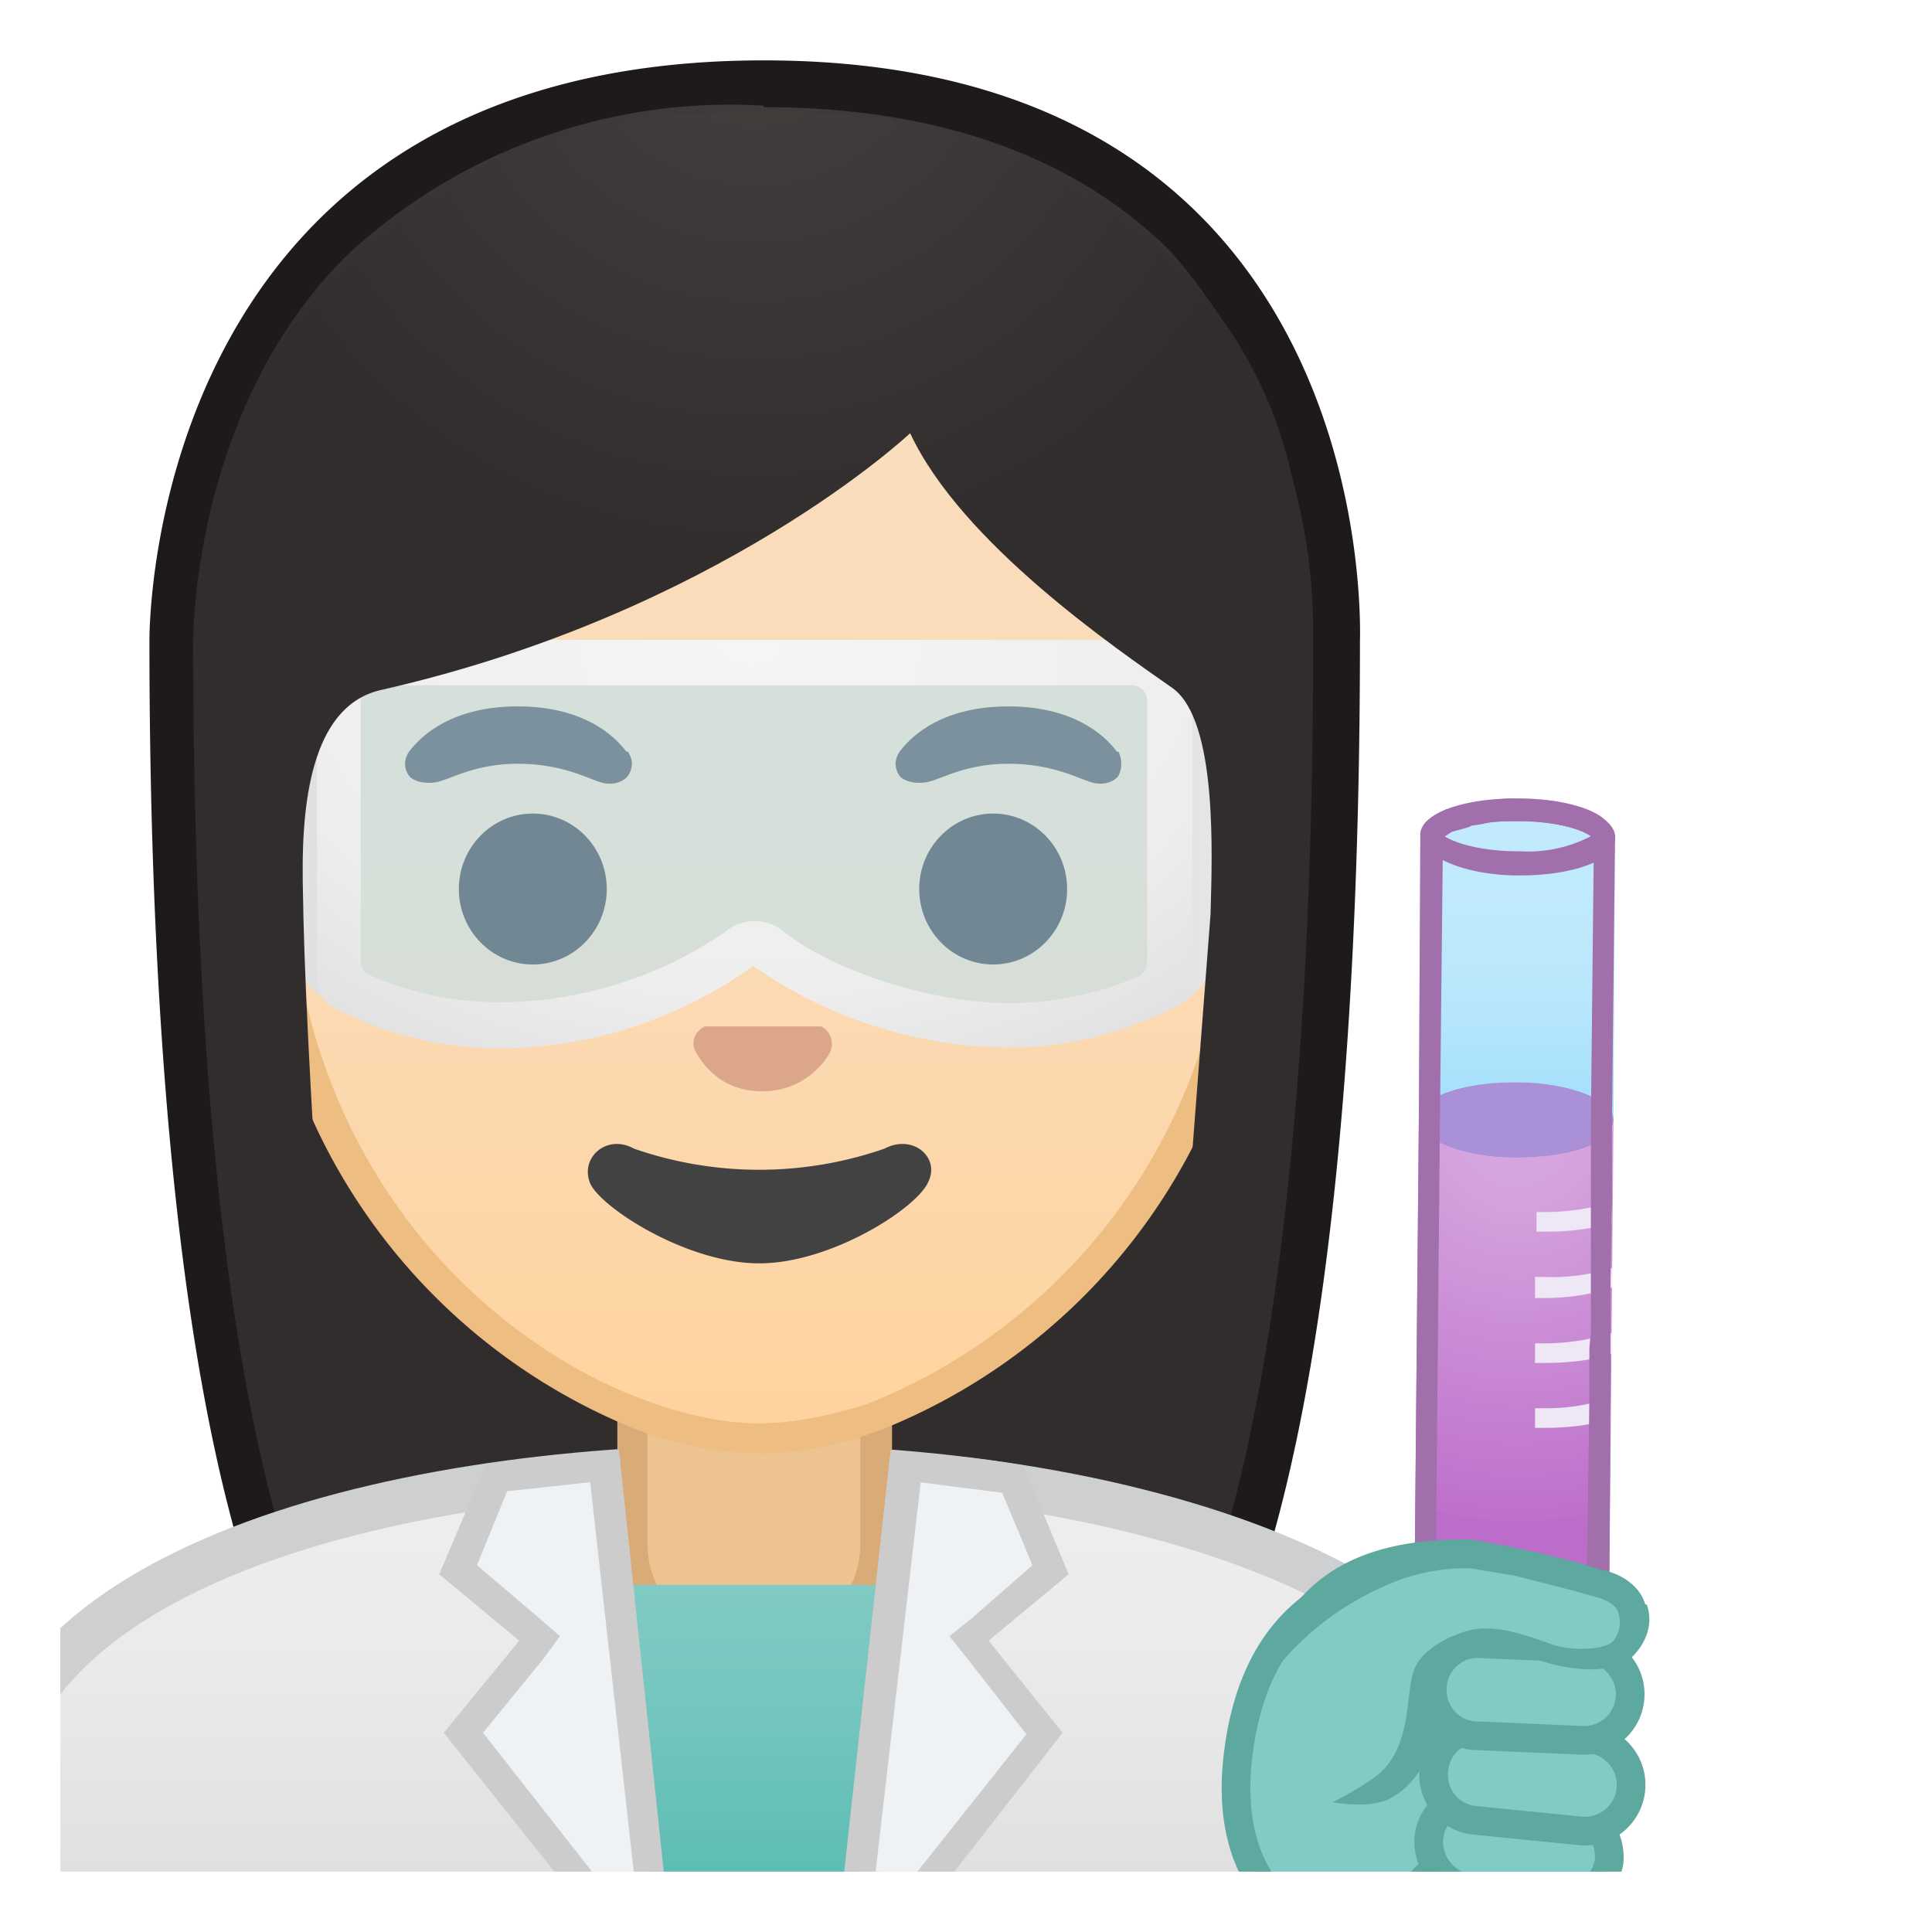 <svg viewBox="0 0 128 128" xmlns="http://www.w3.org/2000/svg" xmlns:xlink="http://www.w3.org/1999/xlink"><defs><path id="a" d="M4 4h120v120H4z"/></defs><clipPath id="b"><use xlink:href="#a"/></clipPath><g clip-path="url(#b)"><radialGradient id="c" cx="-23.5" cy="-132" r="57.9" gradientTransform="matrix(.826 0 0 .826 69.6 101.3)" gradientUnits="userSpaceOnUse"><stop stop-color="#454140" offset="0"/><stop stop-color="#312D2D" offset="1"/></radialGradient><path d="M33 119.8s-6.8-.4-10.2-5.1c-7.4-10.3-11.4-35.8-11.4-72 0-1.7.3-16.4 10.7-26.9A38.7 38.7 0 0 1 50.6 5.6c12 0 21.5 3.4 28 10 9.8 10 10 24.2 10 27 0 36.3-4 61.8-11.4 72-3.3 4.7-9.8 5.1-10.3 5.2H33z" fill="url(#c)"/><path d="M50.6 7.1c11.6 0 20.7 3.3 27 9.6A38.5 38.5 0 0 1 87 42.5v.1c0 36-4 61.2-11.1 71.2-2.9 4-8.6 4.4-9.1 4.4H33c-.6 0-6.2-.5-9-4.4-7.3-10-11.2-35.3-11.2-71.2 0-.6 0-15.6 10.2-25.7A37.3 37.3 0 0 1 50.6 7m0-3C9.6 4 9.9 42 9.9 42.5c0 24.6 1.9 59.3 11.7 73 3.9 5.4 11.4 5.7 11.4 5.7h34s7.5-.3 11.4-5.8c9.8-13.6 11.7-48.3 11.7-72.9 0-.6 1.5-38.5-39.5-38.5z" fill="#1F1A1A"/></g><g clip-path="url(#b)"><linearGradient id="d" x1="50" x2="50" y1="97.2" y2="136" gradientUnits="userSpaceOnUse"><stop stop-color="#eee" offset="0"/><stop stop-color="#EBEBEB" offset=".3"/><stop stop-color="#E0E0E0" offset=".7"/><stop stop-color="#CECECE" offset=".9"/><stop stop-color="#C9C9C9" offset="1"/></linearGradient><path d="M-.5 136v-15.3c0-16.2 25.4-23.5 50.5-23.5h.1c25 0 50.4 8 50.4 23.5V136H-.5z" fill="url(#d)"/><path d="M50.1 98.7c13 0 25.5 2.2 34.4 6 6.6 2.8 14.5 8 14.5 16v13.8H1v-13.8c0-15.2 24.6-22 49-22h.1m0-3H50c-25.5 0-52 7.3-52 25v16.8h104v-16.7c0-16.8-26.3-25.1-51.9-25.1z" fill="#CDCFD1"/></g><g clip-path="url(#b)"><path d="M49.2 109.5c-4 0-7.3-3.2-7.3-7.2v-9h16.2v9c0 4-3.3 7.2-7.3 7.2h-1.6z" fill="#EDC391"/><path d="M57 94.3v8c0 3.4-2.7 6.2-6.2 6.2h-1.6a6.2 6.2 0 0 1-6.3-6.2v-8h14.2m2-2H40.9v10c0 4.5 3.7 8.2 8.3 8.2h1.6c4.6 0 8.3-3.7 8.3-8.2v-10z" fill="#D9AC77"/></g><linearGradient id="e" x1="50.1" x2="50.1" y1="105" y2="133.3" gradientUnits="userSpaceOnUse"><stop stop-color="#80CBC4" offset="0"/><stop stop-color="#73C6BE" offset=".3"/><stop stop-color="#51B8AE" offset=".9"/><stop stop-color="#4DB6AC" offset="1"/></linearGradient><path clip-path="url(#b)" fill="url(#e)" d="M39.5 105l3.6 28h14.3l3.3-28z"/><g clip-path="url(#b)"><linearGradient id="f" x1="50.3" x2="50.3" y1="94.7" y2="17.9" gradientUnits="userSpaceOnUse"><stop stop-color="#FFD29C" offset="0"/><stop stop-color="#FFD39E" offset="0"/><stop stop-color="#FCD8AF" offset=".3"/><stop stop-color="#FADCBA" offset=".6"/><stop stop-color="#F9DDBD" offset="1"/></linearGradient><path d="M50.3 95.3c-2.3 0-4.9-.5-7.5-1.5A38.7 38.7 0 0 1 18.1 56c.1-28.8 17.4-39 32.2-39s32.1 10.2 32.1 39a38.6 38.6 0 0 1-24.6 37.8 23 23 0 0 1-7.5 1.5z" fill="url(#f)"/><path d="M50.3 18A29 29 0 0 1 72 27.2 41.3 41.3 0 0 1 81.4 56a38 38 0 0 1-23.9 37c-2.5.8-5 1.3-7.2 1.3s-4.7-.5-7.2-1.4c-11-3.9-24-16-24-37 0-12 3.4-22 9.7-28.7A29 29 0 0 1 50.3 18m0-2c-17.2 0-33.1 12.8-33.1 40a39.8 39.8 0 0 0 25.2 38.8 24 24 0 0 0 8 1.5c2.3 0 5-.5 7.8-1.5A39.8 39.8 0 0 0 83.4 56c0-27.2-15.9-40-33-40z" fill="#EDBD82"/><path d="M54.4 68h-7.7c-.6.3-1 1-.6 1.7s1.6 2.6 4.4 2.6 4.2-2 4.5-2.6c.3-.7 0-1.4-.6-1.7z" fill="#DBA689"/><ellipse cx="35.3" cy="58.9" rx="4.9" ry="5" fill="#312D2D"/><ellipse cx="65.8" cy="58.9" rx="4.9" ry="5" fill="#312D2D"/><radialGradient id="g" cx="34.3" cy="49.3" r="5.6" gradientUnits="userSpaceOnUse"><stop stop-color="#454140" offset=".1"/><stop stop-color="#454140" offset="1"/></radialGradient><path d="M41.5 49.8c-.9-1.2-3-3-7.2-3s-6.3 1.8-7.2 3c-.4.6-.3 1.2 0 1.6.2.3 1 .6 1.9.4s2.5-1.2 5.3-1.2 4.5.9 5.4 1.2 1.6 0 1.9-.4c.3-.4.4-1 0-1.6z" fill="url(#g)"/><radialGradient id="h" cx="66.8" cy="49.3" r="5.6" gradientUnits="userSpaceOnUse"><stop stop-color="#454140" offset=".1"/><stop stop-color="#454140" offset="1"/></radialGradient><path d="M74 49.8c-.9-1.2-3-3-7.2-3s-6.3 1.8-7.2 3c-.4.6-.3 1.2 0 1.6.2.3 1 .6 1.9.4s2.5-1.2 5.3-1.2 4.5.9 5.4 1.2 1.6 0 1.9-.4c.2-.4.3-1 0-1.6z" fill="url(#h)"/><path d="M58.6 76.1a25.3 25.3 0 0 1-16.6 0c-1.8-1-3.6.6-2.9 2.3.7 1.6 6.4 5.3 11.2 5.3s10.5-3.7 11.2-5.4c.8-1.6-1-3.2-2.9-2.2z" fill="#424242"/><linearGradient id="i" x1="90.2" x2="76.5" y1="54.8" y2="54.8" gradientUnits="userSpaceOnUse"><stop stop-color="#F5F5F5" offset="0"/><stop stop-color="#E0E0E0" offset="1"/></linearGradient><path d="M84 57.6l-3.8 6.9c-.5 1-2.4 2.6-3.6 2.6l.2-24.6h.5c1 0 1.8.4 2.4 1.2l4.6 5.4v4.3l-.3 4.2z" fill="url(#i)"/><linearGradient id="j" x1="10.4" x2="20.9" y1="54.8" y2="54.8" gradientUnits="userSpaceOnUse"><stop stop-color="#F5F5F5" offset="0"/><stop stop-color="#E0E0E0" offset="1"/></linearGradient><path d="M23.2 42.5h-.5c-1 0-1.8.4-2.4 1.2L15.7 49v4.3l.3 4.2 3.8 6.9c.5 1 2.4 2.6 3.6 2.6l-.2-24.6z" fill="url(#j)"/><path d="M22.4 44.1h55.1v20.1s-3.9 5.5-13.4 3.2-13.9-5-13.9-5-8.2 6.1-20.6 5.9c0 0-6.4-.6-7.6-4.6l.3-19.6z" fill="#B3E5FC" opacity=".5"/><radialGradient id="k" cx="49.6" cy="42.7" r="32.6" gradientTransform="matrix(0 1 -1.408 0 109.8 -7)" gradientUnits="userSpaceOnUse"><stop stop-color="#F5F5F5" offset="0"/><stop stop-color="#eee" offset=".7"/><stop stop-color="#E0E0E0" offset="1"/></radialGradient><path d="M52 42.4H23a2 2 0 0 0-2 2V65a2 2 0 0 0 1 1.7 24 24 0 0 0 12.9 2.7 29 29 0 0 0 15-5.4 29.9 29.9 0 0 0 17 5.4 24 24 0 0 0 11-2.7c.7-.3 1.1-1 1.1-1.7V44.4a2 2 0 0 0-2-2H52zm24 21.3c0 .4-.2.8-.6 1a21.5 21.5 0 0 1-10.1 1.7c-4.1-.3-10-2-13.4-4.7a3 3 0 0 0-3.8 0 26.5 26.5 0 0 1-15 4.7c-3.8 0-6.8-1-8.6-1.8a1 1 0 0 1-.6-.9V46.4c0-.5.5-1 1-1H75c.6 0 1 .5 1 1v17.3z" fill="url(#k)"/><defs><path id="l" d="M16.4 88.8L14 37.5c0-17 16.8-30 33.7-30h5C71 7.3 86.2 20.4 86.2 37.4l-2.6 51.3-67.2.3z"/></defs><clipPath id="m"><use xlink:href="#l"/></clipPath><g clip-path="url(#m)"><radialGradient id="n" cx="-27" cy="-123.1" r="48.2" gradientTransform="matrix(.796 0 0 .796 71.5 97.6)" gradientUnits="userSpaceOnUse"><stop stop-color="#454140" offset="0"/><stop stop-color="#312D2D" offset="1"/></radialGradient><path d="M87.9 42.6S88.9 7.1 50 7.1 12 42.6 12 42.6s.3 45.5 3.2 51.4 7.2 5.7 7.2 5.7-2-26.5-2.3-39c0-3-.9-13.7 5.2-15 22.4-5.1 35-17 35-17C63.7 36 74 43 77.7 45.6c3 2.2 2.6 11.2 2.5 15l-3 39s4.7.4 7.6-5.6 3-51.4 3-51.4z" fill="url(#n)"/></g></g><g clip-path="url(#b)"><path d="M56.9 125l3-27.8c3.9.3 6.2.6 7.2.8l2.6 6-5.5 4.5 5 6.3-8 10.3h-4.3z" fill="#EFF2F5"/><path d="M60.9 98.2l5.5.7 2 4.8-4 3.5-1.5 1.2 1.2 1.5 3.9 5-7.3 9.2H58l3-25.9m-2-2.1l-3.3 30h5.9l8.8-11.3-4.9-6.1 5.3-4.4-3-7.2s-2.9-.6-8.8-1z" fill="#ccc"/><path d="M38.8 125l-8-10.2 5-6.2-5.5-4.6 2.7-6c1-.2 3.3-.5 7.1-.8l3.1 28h-4.3z" fill="#EFF2F5"/><path d="M39.1 98.2l2.9 25.9h-2.7l-7.3-9.3 4-4.9 1.1-1.5-1.5-1.3-4-3.4 2-4.9 5.5-.6m1.8-2.1c-6 .4-8.7.9-8.7.9l-3.1 7.3 5.3 4.4-5 6.1 9 11.3h5.8L41 96z" fill="#ccc"/></g><g clip-path="url(#b)"><radialGradient id="o" cx="99.9" cy="73.1" r="26.4" gradientTransform="matrix(.947 .009 -.008 1 6.5 .4)" gradientUnits="userSpaceOnUse"><stop stop-color="#CE93D8" offset="0"/><stop stop-color="#CA8AD5" offset=".2"/><stop stop-color="#BF73CC" offset=".5"/><stop stop-color="#AD4CBE" offset="1"/><stop stop-color="#AB47BC" offset="1"/></radialGradient><path d="M100.4 76.7c-3.6 0-6.4-1.2-6.4-2.6l-.3 32.8c0 3.8 2.8 6.9 6.4 6.9 3.6 0 6.5-3 6.5-6.8l.3-32.7c0 1.3-3 2.4-6.5 2.4z" fill="url(#o)" opacity=".8"/><linearGradient id="p" x1="100.4" x2="100.4" y1="51.8" y2="74.6" gradientTransform="matrix(1 .009 -.009 1 .7 .4)" gradientUnits="userSpaceOnUse"><stop stop-color="#B3E5FC" offset="0"/><stop stop-color="#B0E4FC" offset=".3"/><stop stop-color="#A5E0FB" offset=".6"/><stop stop-color="#94DAFB" offset=".8"/><stop stop-color="#81D4FA" offset="1"/></linearGradient><path d="M100.6 52.9c-3.6 0-6.5 1-6.5 2.4L94 74.2c0-1.4 2.9-2.5 6.4-2.5s6.5 1.2 6.5 2.6l.1-18.8c0-1.4-2.8-2.6-6.4-2.6z" fill="url(#p)" opacity=".8"/><path d="M100.4 71.7c-3.5 0-6.4 1-6.4 2.4s2.8 2.6 6.4 2.6 6.4-1 6.5-2.4-2.9-2.6-6.5-2.6z" fill="#9575CD" opacity=".8"/><path d="M102.4 80.3h-.6v1.3h.6c1.7 0 3.2-.2 4.4-.6v-1.4c-1.1.4-2.7.7-4.4.7zm-.1 4.3h-.6V86h.6c1.8 0 3.3-.3 4.5-.7V84a13 13 0 0 1-4.5.6zm0 4.4h-.6v1.3h.6c1.7 0 3.3-.2 4.5-.6v-1.4c-1.2.4-2.8.7-4.5.7zm0 4.3h-.6v1.3h.6c1.7 0 3.2-.2 4.4-.6v-1.4a13 13 0 0 1-4.4.7z" fill="#EDE7F6"/><path d="M100.4 54.4h.2c2.6 0 4.3.6 4.8 1a9 9 0 0 1-4.7 1h-.1c-2.6 0-4.3-.6-4.9-1 .6-.5 2.3-1 4.7-1m0-1.5c-3.5 0-6.3 1-6.3 2.4S97 58 100.6 58h.1c3.5 0 6.3-1 6.3-2.4s-2.8-2.6-6.4-2.6h-.2z" fill="#A26FAD"/><path d="M100.5 54.4c2.4 0 4.2.5 4.9 1l.2.2-.2 18.7v14l-.1 1v3.4l-.2 14.4c0 2.9-2.2 5.3-5 5.3-2.7 0-5-2.5-5-5.4l.3-32.8.2-18.7.6-.4.4-.1.7-.2.2-.1.7-.1c.7-.2 1.5-.2 2.2-.2m0-1.5a15.2 15.2 0 0 0-4.4.7c-.1 0-.3 0-.4.2-.9.4-1.5 1-1.5 1.5L94 74.2l-.3 32.7c0 3.8 2.8 6.9 6.4 6.9 3.6 0 6.5-3 6.5-6.7l.1-14.4v-7.9l.1-5v-5.5l.2-18.9c0-.4-.3-.8-.8-1.2-1-.8-3.2-1.3-5.6-1.3h-.1z" fill="#A26FAD"/></g><g clip-path="url(#b)"><path d="M100.8 129.8l-8-.3c-7-.7-11.7-4.7-10.8-13 2-18.2 21.9-12.3 23.7-6.4 2.7 8.8-1.8 20-4.9 19.7z" fill="#80CBC4" stroke="#5DA89F" stroke-linecap="round" stroke-linejoin="round" stroke-miterlimit="10" stroke-width="1.9"/><path d="M93.5 126c-.3 1.7.9 3.3 2.6 3.6l4.3.7c1.7.2 3.3-1 3.6-2.6.3-1.7-.9-3.3-2.6-3.6l-4.3-.7c-1.7-.3-3.3.9-3.6 2.6z" fill="#80CBC4" stroke="#5DA89F" stroke-linecap="round" stroke-linejoin="round" stroke-miterlimit="10" stroke-width="1.7"/><path d="M94.7 121.5c-.3 1.8 1 3.4 2.6 3.6l5.7.9c1.7.3 3.3-1 3.6-2.6.2-1.7-1-3.3-2.6-3.6l-5.7-.9c-1.7-.2-3.3 1-3.6 2.6z" fill="#80CBC4" stroke="#5DA89F" stroke-linecap="round" stroke-linejoin="round" stroke-miterlimit="10" stroke-width="1.9"/><path d="M95 117.3a3 3 0 0 0 2.7 3.3l7 .7a3 3 0 1 0 .6-6.1l-7-.7a3 3 0 0 0-3.3 2.8z" fill="#80CBC4" stroke="#5DA89F" stroke-linecap="round" stroke-linejoin="round" stroke-miterlimit="10" stroke-width="1.9"/><path d="M94.9 111.8a3 3 0 0 0 3 3.2l6.9.3a3 3 0 0 0 .3-6.1l-7-.3a3 3 0 0 0-3.2 2.9z" fill="#80CBC4" stroke="#5DA89F" stroke-linecap="round" stroke-linejoin="round" stroke-miterlimit="10" stroke-width="1.9"/><path d="M105.6 105c-.8-.3-3.5-1.1-5.3-1.5a24 24 0 0 0-3-.5c-2.3 0-9.2 2.5-10.8 4-.8.9-5.8 12.2 4 10.4 4.1-.5 3-5.4 4.4-6.8 1-1 2.7-2.6 7.6-.9 1.4.5 3.8.5 4.6-.6 1.6-1.8.7-3.6-1.5-4.2z" fill="#80CBC4"/><path d="M109 106.3c-.3-1.1-1.4-2-2.9-2.3l-1.3-.4a71 71 0 0 0-7.4-1.6c-6.6-.1-9.7 2-11.6 4.3-1.3 1.5-1 4-.7 3.6a19 19 0 0 1 6.6-4.8 13 13 0 0 1 5.7-1.2l3 .5 3.9 1 1.4.4c.8.2 1.4.6 1.5 1a2 2 0 0 1-.3 1.9c-.5.6-2.6.7-3.9.3-1.8-.6-3.7-1.4-5.6-1-1.5.4-3.2 1.3-3.7 2.6-.6 1.4-.1 4.8-2.2 6.8-1 .9-3.2 2-3.2 2s2.5.5 3.9-.3c2-1.1 2.9-3.6 3.3-5.7.2-.9.1-2.5.4-2.7.9-.9 1.9-2.1 6.4-.6 1.6.5 4.7 1 6-.5.9-1 1.2-2.2.8-3.3z" fill="#5DA89F"/></g></svg>